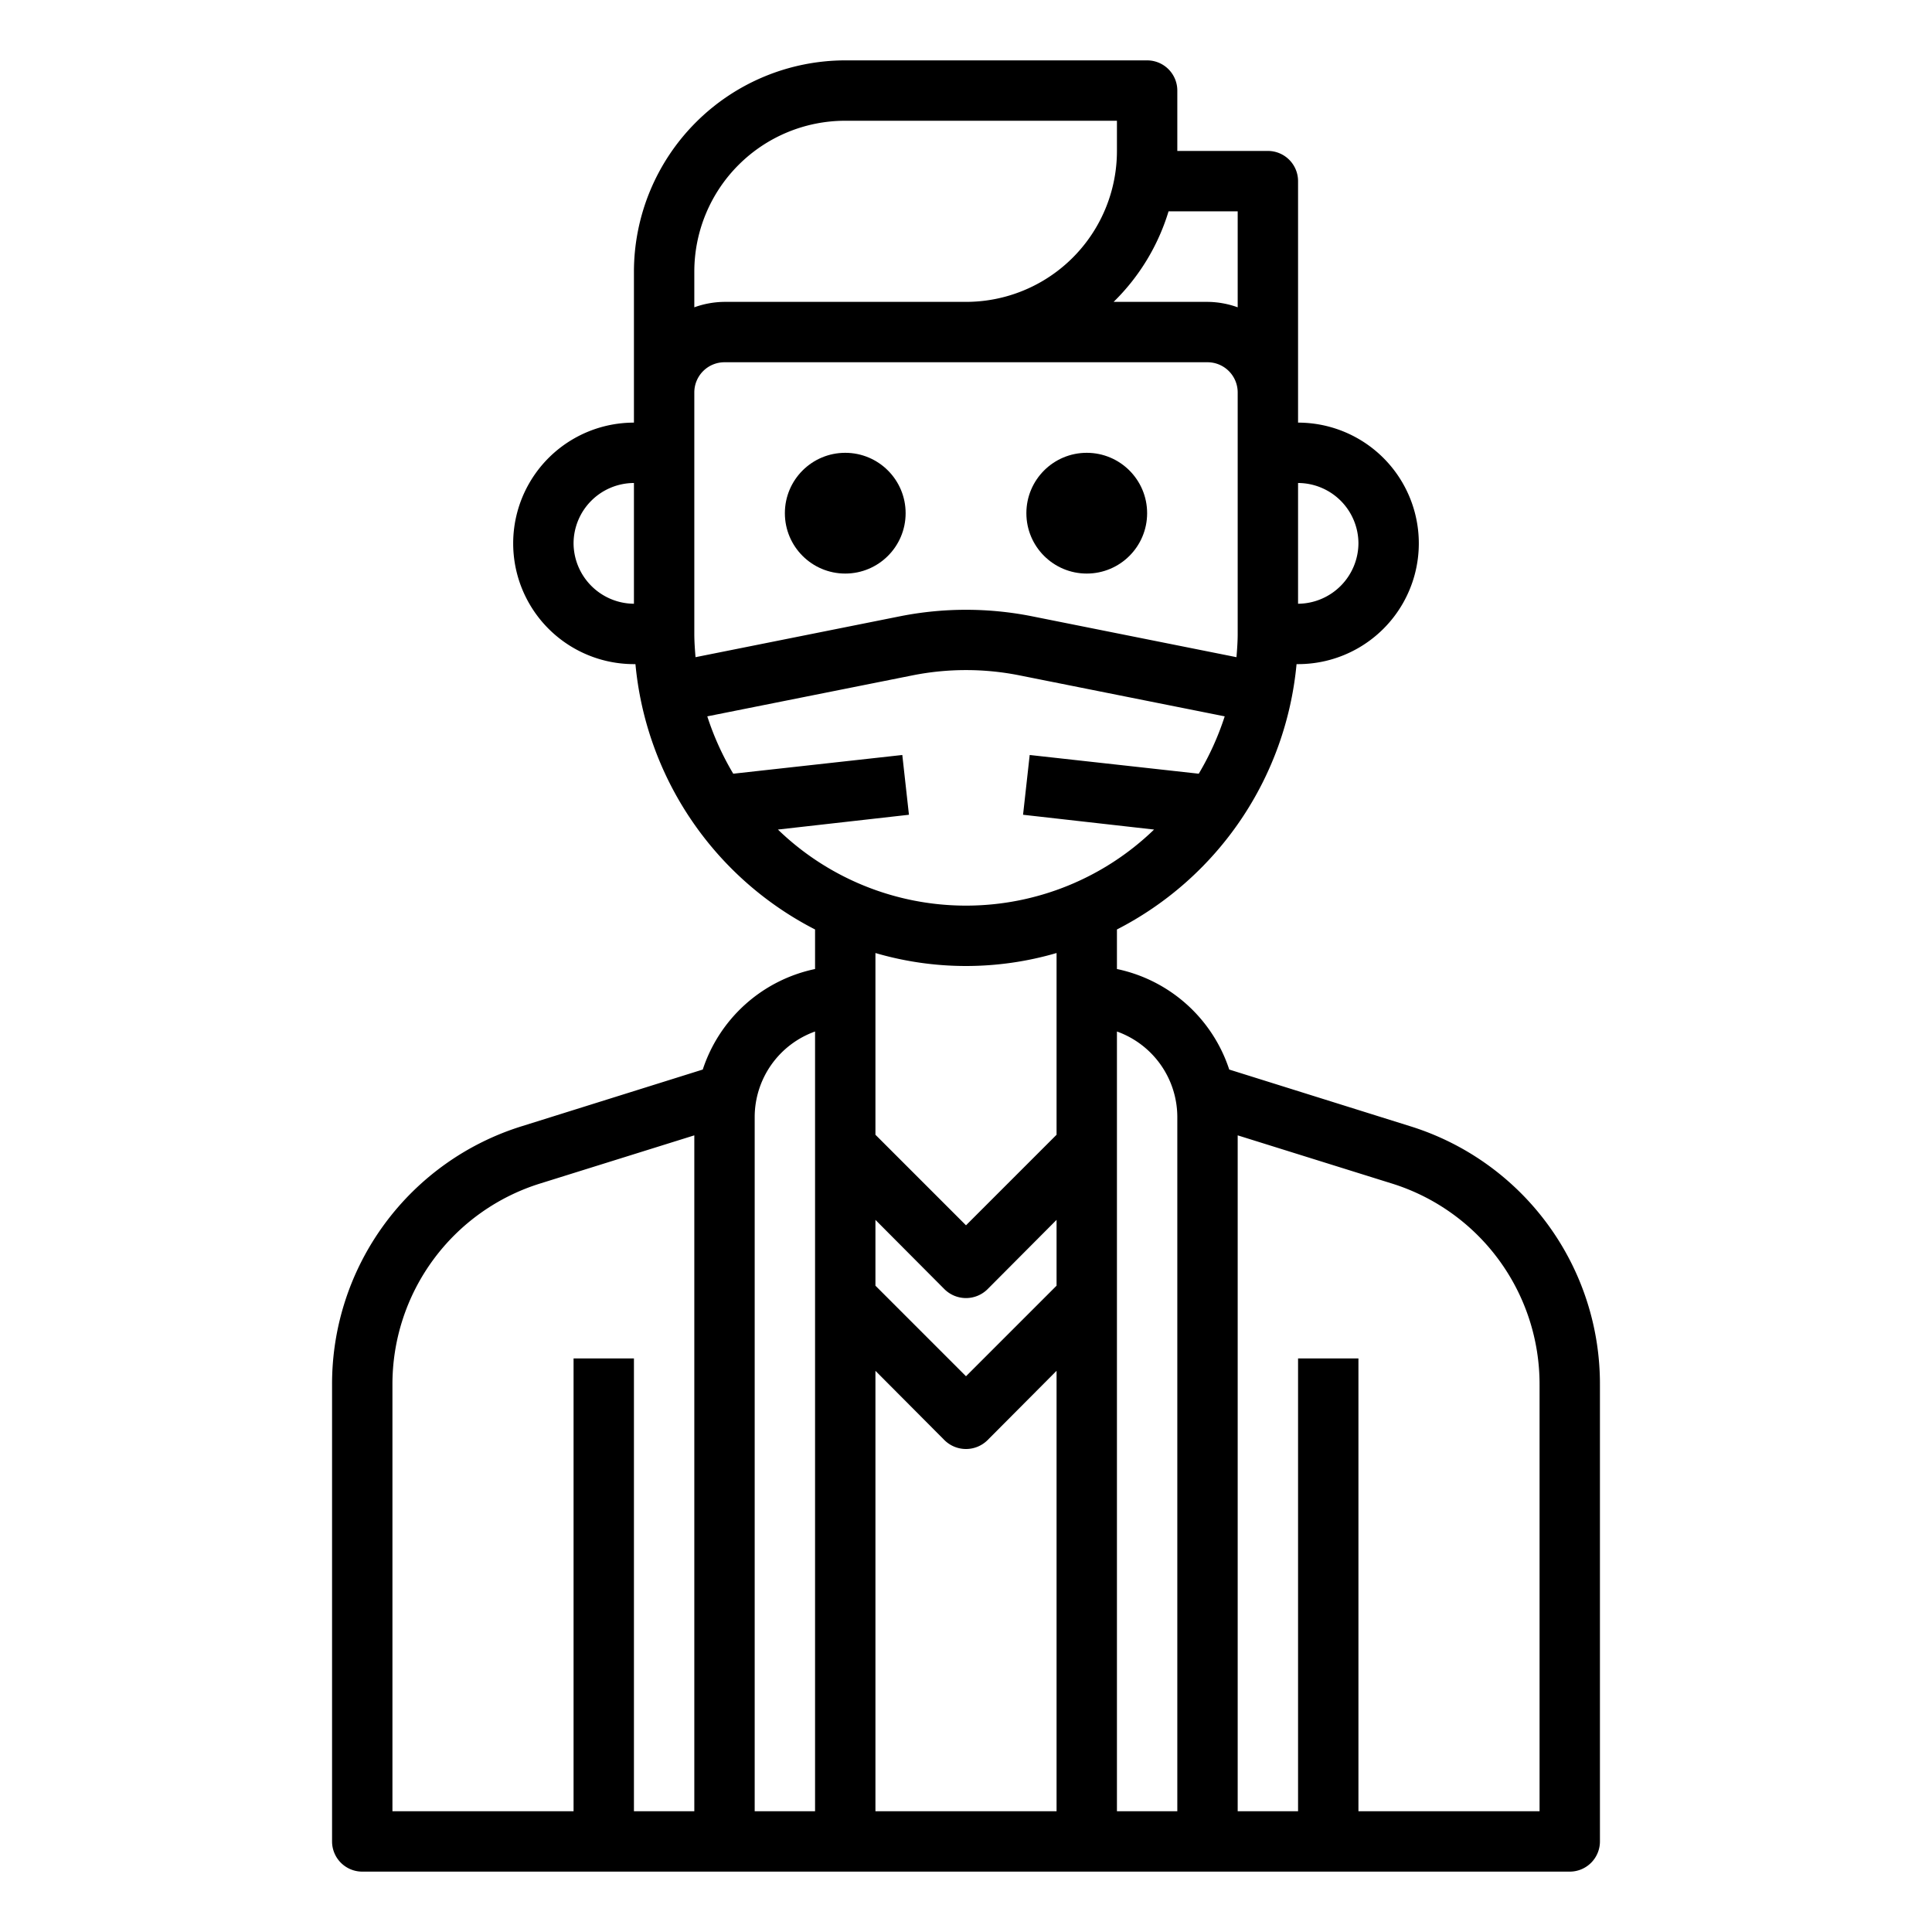 <svg xmlns="http://www.w3.org/2000/svg" viewBox="0 0 64 64" x="0px" y="0px"><g><path d="M46.69,37.3l-5.97-1.87A4.992,4.992,0,0,0,37,32.1V30.79A11.028,11.028,0,0,0,42.95,22H43a4,4,0,0,0,0-8V6a1,1,0,0,0-1-1H39V3a1,1,0,0,0-1-1H28a7.008,7.008,0,0,0-7,7v5a4,4,0,1,0,0,8h.05A11.028,11.028,0,0,0,27,30.79V32.1a4.992,4.992,0,0,0-3.72,3.33L17.31,37.3A8.941,8.941,0,0,0,11,45.88V61a1,1,0,0,0,1,1H52a1,1,0,0,0,1-1V45.88A8.941,8.941,0,0,0,46.69,37.3ZM43,16a2.006,2.006,0,0,1,2,2,2.015,2.015,0,0,1-2,2ZM21,20a2.015,2.015,0,0,1-2-2,2.006,2.006,0,0,1,2-2Zm2,40H21V45H19V60H13V45.88a6.964,6.964,0,0,1,4.91-6.68L23,37.61Zm4,0H25V37a3.014,3.014,0,0,1,2-2.83ZM38.71,7H41v3.18A3,3,0,0,0,40,10H36.89A7.065,7.065,0,0,0,38.71,7ZM23,9a5,5,0,0,1,5-5h9V5a5,5,0,0,1-5,5H24a3,3,0,0,0-1,.18Zm0,12V13a1,1,0,0,1,1-1H40a1,1,0,0,1,1,1v8c0,.26-.02.52-.04.77l-6.8-1.36a11.214,11.214,0,0,0-4.32,0l-6.8,1.36C23.02,21.52,23,21.26,23,21Zm2.77,6.48,4.34-.49-.22-1.98-5.6.62a9.3,9.3,0,0,1-.86-1.9l6.81-1.36a9.065,9.065,0,0,1,3.52,0l6.81,1.36a9.3,9.3,0,0,1-.86,1.9l-5.6-.62-.22,1.98,4.34.49a8.961,8.961,0,0,1-12.46,0ZM35,60H29V45.41l2.29,2.3a1.014,1.014,0,0,0,1.42,0L35,45.41Zm0-17.41-3,3-3-3V40.41l2.29,2.3a1.014,1.014,0,0,0,1.42,0L35,40.41Zm0-5-3,3-3-3V31.57a10.68,10.68,0,0,0,6,0ZM39,60H37V34.17A3.014,3.014,0,0,1,39,37Zm12,0H45V45H43V60H41V37.61l5.09,1.59A6.964,6.964,0,0,1,51,45.88Z"></path><circle cx="28" cy="17" r="2"></circle><circle cx="36" cy="17" r="2"></circle></g></svg>